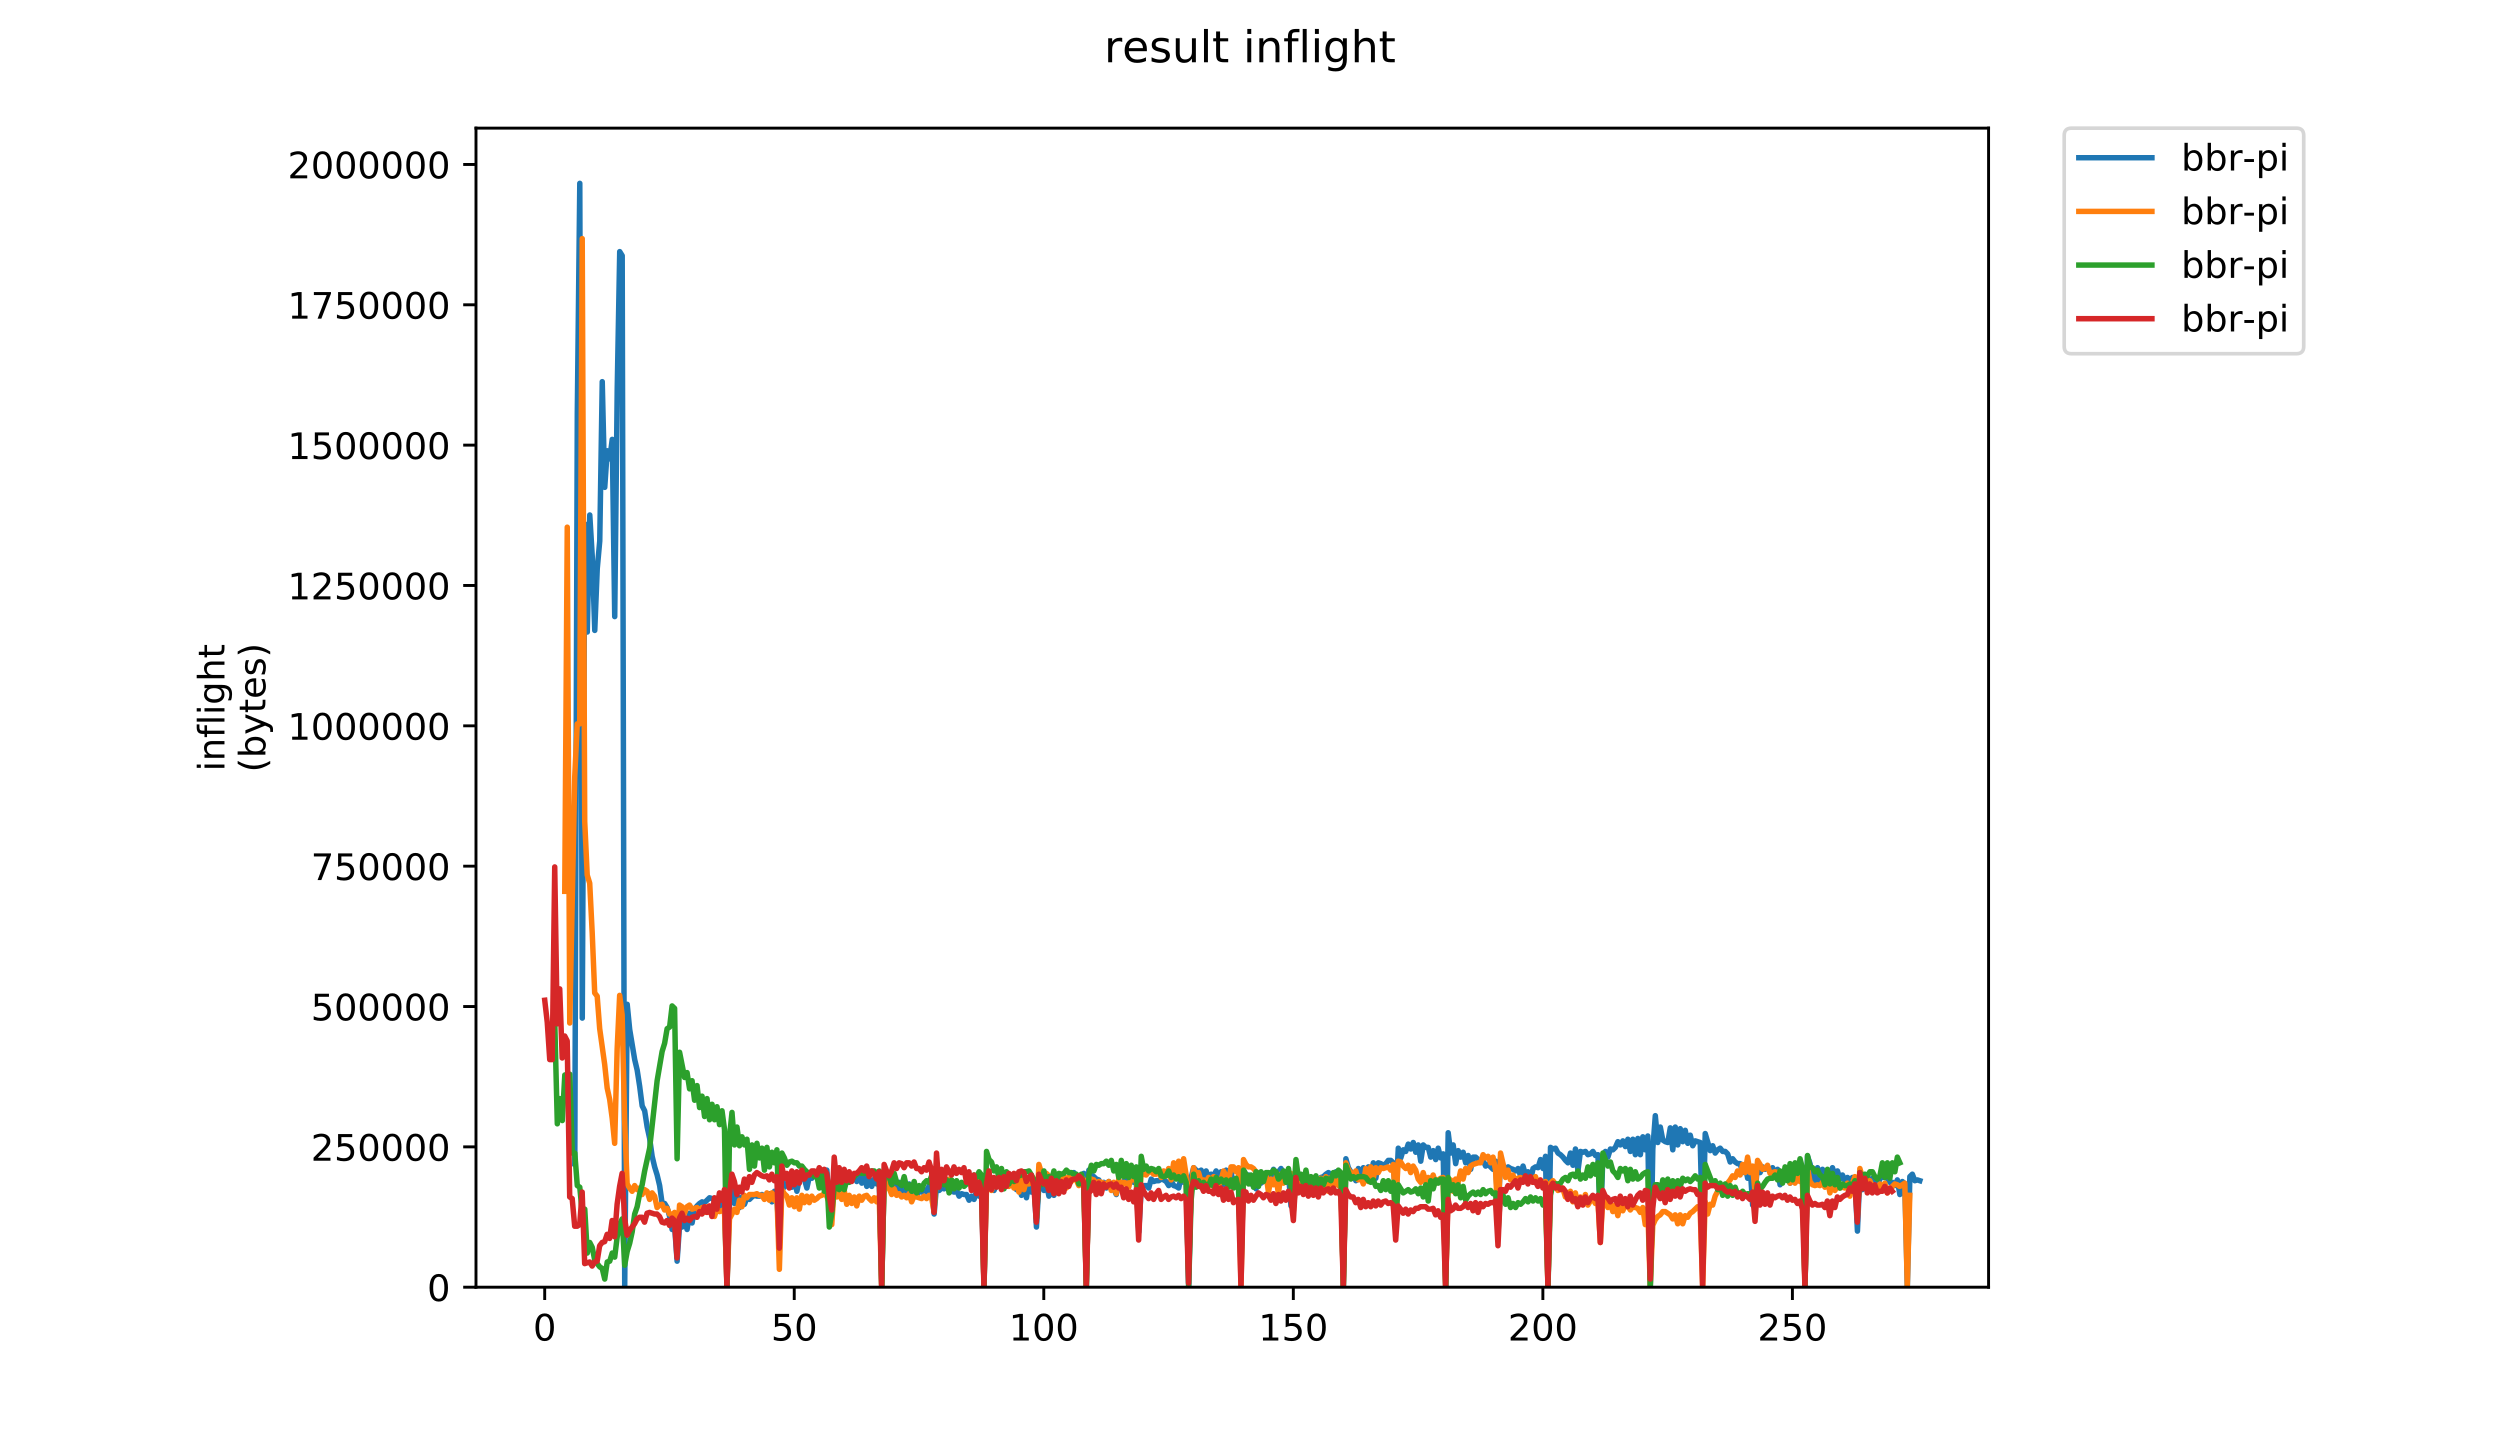 <?xml version="1.0" encoding="utf-8" standalone="no"?>
<!DOCTYPE svg PUBLIC "-//W3C//DTD SVG 1.1//EN"
  "http://www.w3.org/Graphics/SVG/1.1/DTD/svg11.dtd">
<!-- Created with matplotlib (https://matplotlib.org/) -->
<svg height="396pt" version="1.1" viewBox="0 0 684 396" width="684pt" xmlns="http://www.w3.org/2000/svg" xmlns:xlink="http://www.w3.org/1999/xlink">
 <defs>
  <style type="text/css">
*{stroke-linecap:butt;stroke-linejoin:round;}
  </style>
 </defs>
 <g id="figure_1">
  <g id="patch_1">
   <path d="M 0 396 
L 684 396 
L 684 0 
L 0 0 
z
" style="fill:#ffffff;"/>
  </g>
  <g id="axes_1">
   <g id="patch_2">
    <path d="M 130.23 352.174 
L 544.074 352.174 
L 544.074 35.062 
L 130.23 35.062 
z
" style="fill:#ffffff;"/>
   </g>
   <g id="matplotlib.axis_1">
    <g id="xtick_1">
     <g id="line2d_1">
      <defs>
       <path d="M 0 0 
L 0 3.5 
" id="mbfd554d977" style="stroke:#000000;stroke-width:0.8;"/>
      </defs>
      <g>
       <use style="stroke:#000000;stroke-width:0.8;" x="149.03" xlink:href="#mbfd554d977" y="352.174"/>
      </g>
     </g>
     <g id="text_1">
      <!-- 0 -->
      <defs>
       <path d="M 31.781 66.406 
Q 24.172 66.406 20.328 58.906 
Q 16.5 51.422 16.5 36.375 
Q 16.5 21.391 20.328 13.891 
Q 24.172 6.391 31.781 6.391 
Q 39.453 6.391 43.281 13.891 
Q 47.125 21.391 47.125 36.375 
Q 47.125 51.422 43.281 58.906 
Q 39.453 66.406 31.781 66.406 
z
M 31.781 74.219 
Q 44.047 74.219 50.516 64.516 
Q 56.984 54.828 56.984 36.375 
Q 56.984 17.969 50.516 8.266 
Q 44.047 -1.422 31.781 -1.422 
Q 19.531 -1.422 13.062 8.266 
Q 6.594 17.969 6.594 36.375 
Q 6.594 54.828 13.062 64.516 
Q 19.531 74.219 31.781 74.219 
z
" id="DejaVuSans-48"/>
      </defs>
      <g transform="translate(145.849 366.773)scale(0.1 -0.1)">
       <use xlink:href="#DejaVuSans-48"/>
      </g>
     </g>
    </g>
    <g id="xtick_2">
     <g id="line2d_2">
      <g>
       <use style="stroke:#000000;stroke-width:0.8;" x="217.305" xlink:href="#mbfd554d977" y="352.174"/>
      </g>
     </g>
     <g id="text_2">
      <!-- 50 -->
      <defs>
       <path d="M 10.797 72.906 
L 49.516 72.906 
L 49.516 64.594 
L 19.828 64.594 
L 19.828 46.734 
Q 21.969 47.469 24.109 47.828 
Q 26.266 48.188 28.422 48.188 
Q 40.625 48.188 47.75 41.5 
Q 54.891 34.812 54.891 23.391 
Q 54.891 11.625 47.562 5.094 
Q 40.234 -1.422 26.906 -1.422 
Q 22.312 -1.422 17.547 -0.641 
Q 12.797 0.141 7.719 1.703 
L 7.719 11.625 
Q 12.109 9.234 16.797 8.062 
Q 21.484 6.891 26.703 6.891 
Q 35.156 6.891 40.078 11.328 
Q 45.016 15.766 45.016 23.391 
Q 45.016 31 40.078 35.438 
Q 35.156 39.891 26.703 39.891 
Q 22.75 39.891 18.812 39.016 
Q 14.891 38.141 10.797 36.281 
z
" id="DejaVuSans-53"/>
      </defs>
      <g transform="translate(210.942 366.773)scale(0.1 -0.1)">
       <use xlink:href="#DejaVuSans-53"/>
       <use x="63.623" xlink:href="#DejaVuSans-48"/>
      </g>
     </g>
    </g>
    <g id="xtick_3">
     <g id="line2d_3">
      <g>
       <use style="stroke:#000000;stroke-width:0.8;" x="285.579" xlink:href="#mbfd554d977" y="352.174"/>
      </g>
     </g>
     <g id="text_3">
      <!-- 100 -->
      <defs>
       <path d="M 12.406 8.297 
L 28.516 8.297 
L 28.516 63.922 
L 10.984 60.406 
L 10.984 69.391 
L 28.422 72.906 
L 38.281 72.906 
L 38.281 8.297 
L 54.391 8.297 
L 54.391 0 
L 12.406 0 
z
" id="DejaVuSans-49"/>
      </defs>
      <g transform="translate(276.035 366.773)scale(0.1 -0.1)">
       <use xlink:href="#DejaVuSans-49"/>
       <use x="63.623" xlink:href="#DejaVuSans-48"/>
       <use x="127.246" xlink:href="#DejaVuSans-48"/>
      </g>
     </g>
    </g>
    <g id="xtick_4">
     <g id="line2d_4">
      <g>
       <use style="stroke:#000000;stroke-width:0.8;" x="353.853" xlink:href="#mbfd554d977" y="352.174"/>
      </g>
     </g>
     <g id="text_4">
      <!-- 150 -->
      <g transform="translate(344.31 366.773)scale(0.1 -0.1)">
       <use xlink:href="#DejaVuSans-49"/>
       <use x="63.623" xlink:href="#DejaVuSans-53"/>
       <use x="127.246" xlink:href="#DejaVuSans-48"/>
      </g>
     </g>
    </g>
    <g id="xtick_5">
     <g id="line2d_5">
      <g>
       <use style="stroke:#000000;stroke-width:0.8;" x="422.128" xlink:href="#mbfd554d977" y="352.174"/>
      </g>
     </g>
     <g id="text_5">
      <!-- 200 -->
      <defs>
       <path d="M 19.188 8.297 
L 53.609 8.297 
L 53.609 0 
L 7.328 0 
L 7.328 8.297 
Q 12.938 14.109 22.625 23.891 
Q 32.328 33.688 34.812 36.531 
Q 39.547 41.844 41.422 45.531 
Q 43.312 49.219 43.312 52.781 
Q 43.312 58.594 39.234 62.25 
Q 35.156 65.922 28.609 65.922 
Q 23.969 65.922 18.812 64.312 
Q 13.672 62.703 7.812 59.422 
L 7.812 69.391 
Q 13.766 71.781 18.938 73 
Q 24.125 74.219 28.422 74.219 
Q 39.75 74.219 46.484 68.547 
Q 53.219 62.891 53.219 53.422 
Q 53.219 48.922 51.531 44.891 
Q 49.859 40.875 45.406 35.406 
Q 44.188 33.984 37.641 27.219 
Q 31.109 20.453 19.188 8.297 
z
" id="DejaVuSans-50"/>
      </defs>
      <g transform="translate(412.584 366.773)scale(0.1 -0.1)">
       <use xlink:href="#DejaVuSans-50"/>
       <use x="63.623" xlink:href="#DejaVuSans-48"/>
       <use x="127.246" xlink:href="#DejaVuSans-48"/>
      </g>
     </g>
    </g>
    <g id="xtick_6">
     <g id="line2d_6">
      <g>
       <use style="stroke:#000000;stroke-width:0.8;" x="490.402" xlink:href="#mbfd554d977" y="352.174"/>
      </g>
     </g>
     <g id="text_6">
      <!-- 250 -->
      <g transform="translate(480.858 366.773)scale(0.1 -0.1)">
       <use xlink:href="#DejaVuSans-50"/>
       <use x="63.623" xlink:href="#DejaVuSans-53"/>
       <use x="127.246" xlink:href="#DejaVuSans-48"/>
      </g>
     </g>
    </g>
   </g>
   <g id="matplotlib.axis_2">
    <g id="ytick_1">
     <g id="line2d_7">
      <defs>
       <path d="M 0 0 
L -3.5 0 
" id="md01aedc5f4" style="stroke:#000000;stroke-width:0.8;"/>
      </defs>
      <g>
       <use style="stroke:#000000;stroke-width:0.8;" x="130.23" xlink:href="#md01aedc5f4" y="352.174"/>
      </g>
     </g>
     <g id="text_7">
      <!-- 0 -->
      <g transform="translate(116.868 355.973)scale(0.1 -0.1)">
       <use xlink:href="#DejaVuSans-48"/>
      </g>
     </g>
    </g>
    <g id="ytick_2">
     <g id="line2d_8">
      <g>
       <use style="stroke:#000000;stroke-width:0.8;" x="130.23" xlink:href="#md01aedc5f4" y="313.777"/>
      </g>
     </g>
     <g id="text_8">
      <!-- 250000 -->
      <g transform="translate(85.055 317.577)scale(0.1 -0.1)">
       <use xlink:href="#DejaVuSans-50"/>
       <use x="63.623" xlink:href="#DejaVuSans-53"/>
       <use x="127.246" xlink:href="#DejaVuSans-48"/>
       <use x="190.869" xlink:href="#DejaVuSans-48"/>
       <use x="254.492" xlink:href="#DejaVuSans-48"/>
       <use x="318.115" xlink:href="#DejaVuSans-48"/>
      </g>
     </g>
    </g>
    <g id="ytick_3">
     <g id="line2d_9">
      <g>
       <use style="stroke:#000000;stroke-width:0.8;" x="130.23" xlink:href="#md01aedc5f4" y="275.381"/>
      </g>
     </g>
     <g id="text_9">
      <!-- 500000 -->
      <g transform="translate(85.055 279.18)scale(0.1 -0.1)">
       <use xlink:href="#DejaVuSans-53"/>
       <use x="63.623" xlink:href="#DejaVuSans-48"/>
       <use x="127.246" xlink:href="#DejaVuSans-48"/>
       <use x="190.869" xlink:href="#DejaVuSans-48"/>
       <use x="254.492" xlink:href="#DejaVuSans-48"/>
       <use x="318.115" xlink:href="#DejaVuSans-48"/>
      </g>
     </g>
    </g>
    <g id="ytick_4">
     <g id="line2d_10">
      <g>
       <use style="stroke:#000000;stroke-width:0.8;" x="130.23" xlink:href="#md01aedc5f4" y="236.984"/>
      </g>
     </g>
     <g id="text_10">
      <!-- 750000 -->
      <defs>
       <path d="M 8.203 72.906 
L 55.078 72.906 
L 55.078 68.703 
L 28.609 0 
L 18.312 0 
L 43.219 64.594 
L 8.203 64.594 
z
" id="DejaVuSans-55"/>
      </defs>
      <g transform="translate(85.055 240.783)scale(0.1 -0.1)">
       <use xlink:href="#DejaVuSans-55"/>
       <use x="63.623" xlink:href="#DejaVuSans-53"/>
       <use x="127.246" xlink:href="#DejaVuSans-48"/>
       <use x="190.869" xlink:href="#DejaVuSans-48"/>
       <use x="254.492" xlink:href="#DejaVuSans-48"/>
       <use x="318.115" xlink:href="#DejaVuSans-48"/>
      </g>
     </g>
    </g>
    <g id="ytick_5">
     <g id="line2d_11">
      <g>
       <use style="stroke:#000000;stroke-width:0.8;" x="130.23" xlink:href="#md01aedc5f4" y="198.587"/>
      </g>
     </g>
     <g id="text_11">
      <!-- 1000000 -->
      <g transform="translate(78.693 202.386)scale(0.1 -0.1)">
       <use xlink:href="#DejaVuSans-49"/>
       <use x="63.623" xlink:href="#DejaVuSans-48"/>
       <use x="127.246" xlink:href="#DejaVuSans-48"/>
       <use x="190.869" xlink:href="#DejaVuSans-48"/>
       <use x="254.492" xlink:href="#DejaVuSans-48"/>
       <use x="318.115" xlink:href="#DejaVuSans-48"/>
       <use x="381.738" xlink:href="#DejaVuSans-48"/>
      </g>
     </g>
    </g>
    <g id="ytick_6">
     <g id="line2d_12">
      <g>
       <use style="stroke:#000000;stroke-width:0.8;" x="130.23" xlink:href="#md01aedc5f4" y="160.19"/>
      </g>
     </g>
     <g id="text_12">
      <!-- 1250000 -->
      <g transform="translate(78.693 163.99)scale(0.1 -0.1)">
       <use xlink:href="#DejaVuSans-49"/>
       <use x="63.623" xlink:href="#DejaVuSans-50"/>
       <use x="127.246" xlink:href="#DejaVuSans-53"/>
       <use x="190.869" xlink:href="#DejaVuSans-48"/>
       <use x="254.492" xlink:href="#DejaVuSans-48"/>
       <use x="318.115" xlink:href="#DejaVuSans-48"/>
       <use x="381.738" xlink:href="#DejaVuSans-48"/>
      </g>
     </g>
    </g>
    <g id="ytick_7">
     <g id="line2d_13">
      <g>
       <use style="stroke:#000000;stroke-width:0.8;" x="130.23" xlink:href="#md01aedc5f4" y="121.794"/>
      </g>
     </g>
     <g id="text_13">
      <!-- 1500000 -->
      <g transform="translate(78.693 125.593)scale(0.1 -0.1)">
       <use xlink:href="#DejaVuSans-49"/>
       <use x="63.623" xlink:href="#DejaVuSans-53"/>
       <use x="127.246" xlink:href="#DejaVuSans-48"/>
       <use x="190.869" xlink:href="#DejaVuSans-48"/>
       <use x="254.492" xlink:href="#DejaVuSans-48"/>
       <use x="318.115" xlink:href="#DejaVuSans-48"/>
       <use x="381.738" xlink:href="#DejaVuSans-48"/>
      </g>
     </g>
    </g>
    <g id="ytick_8">
     <g id="line2d_14">
      <g>
       <use style="stroke:#000000;stroke-width:0.8;" x="130.23" xlink:href="#md01aedc5f4" y="83.397"/>
      </g>
     </g>
     <g id="text_14">
      <!-- 1750000 -->
      <g transform="translate(78.693 87.196)scale(0.1 -0.1)">
       <use xlink:href="#DejaVuSans-49"/>
       <use x="63.623" xlink:href="#DejaVuSans-55"/>
       <use x="127.246" xlink:href="#DejaVuSans-53"/>
       <use x="190.869" xlink:href="#DejaVuSans-48"/>
       <use x="254.492" xlink:href="#DejaVuSans-48"/>
       <use x="318.115" xlink:href="#DejaVuSans-48"/>
       <use x="381.738" xlink:href="#DejaVuSans-48"/>
      </g>
     </g>
    </g>
    <g id="ytick_9">
     <g id="line2d_15">
      <g>
       <use style="stroke:#000000;stroke-width:0.8;" x="130.23" xlink:href="#md01aedc5f4" y="45"/>
      </g>
     </g>
     <g id="text_15">
      <!-- 2000000 -->
      <g transform="translate(78.693 48.799)scale(0.1 -0.1)">
       <use xlink:href="#DejaVuSans-50"/>
       <use x="63.623" xlink:href="#DejaVuSans-48"/>
       <use x="127.246" xlink:href="#DejaVuSans-48"/>
       <use x="190.869" xlink:href="#DejaVuSans-48"/>
       <use x="254.492" xlink:href="#DejaVuSans-48"/>
       <use x="318.115" xlink:href="#DejaVuSans-48"/>
       <use x="381.738" xlink:href="#DejaVuSans-48"/>
      </g>
     </g>
    </g>
    <g id="text_16">
     <!-- inflight -->
     <defs>
      <path d="M 9.422 54.688 
L 18.406 54.688 
L 18.406 0 
L 9.422 0 
z
M 9.422 75.984 
L 18.406 75.984 
L 18.406 64.594 
L 9.422 64.594 
z
" id="DejaVuSans-105"/>
      <path d="M 54.891 33.016 
L 54.891 0 
L 45.906 0 
L 45.906 32.719 
Q 45.906 40.484 42.875 44.328 
Q 39.844 48.188 33.797 48.188 
Q 26.516 48.188 22.312 43.547 
Q 18.109 38.922 18.109 30.906 
L 18.109 0 
L 9.078 0 
L 9.078 54.688 
L 18.109 54.688 
L 18.109 46.188 
Q 21.344 51.125 25.703 53.562 
Q 30.078 56 35.797 56 
Q 45.219 56 50.047 50.172 
Q 54.891 44.344 54.891 33.016 
z
" id="DejaVuSans-110"/>
      <path d="M 37.109 75.984 
L 37.109 68.5 
L 28.516 68.5 
Q 23.688 68.5 21.797 66.547 
Q 19.922 64.594 19.922 59.516 
L 19.922 54.688 
L 34.719 54.688 
L 34.719 47.703 
L 19.922 47.703 
L 19.922 0 
L 10.891 0 
L 10.891 47.703 
L 2.297 47.703 
L 2.297 54.688 
L 10.891 54.688 
L 10.891 58.5 
Q 10.891 67.625 15.141 71.797 
Q 19.391 75.984 28.609 75.984 
z
" id="DejaVuSans-102"/>
      <path d="M 9.422 75.984 
L 18.406 75.984 
L 18.406 0 
L 9.422 0 
z
" id="DejaVuSans-108"/>
      <path d="M 45.406 27.984 
Q 45.406 37.75 41.375 43.109 
Q 37.359 48.484 30.078 48.484 
Q 22.859 48.484 18.828 43.109 
Q 14.797 37.75 14.797 27.984 
Q 14.797 18.266 18.828 12.891 
Q 22.859 7.516 30.078 7.516 
Q 37.359 7.516 41.375 12.891 
Q 45.406 18.266 45.406 27.984 
z
M 54.391 6.781 
Q 54.391 -7.172 48.188 -13.984 
Q 42 -20.797 29.203 -20.797 
Q 24.469 -20.797 20.266 -20.094 
Q 16.062 -19.391 12.109 -17.922 
L 12.109 -9.188 
Q 16.062 -11.328 19.922 -12.344 
Q 23.781 -13.375 27.781 -13.375 
Q 36.625 -13.375 41.016 -8.766 
Q 45.406 -4.156 45.406 5.172 
L 45.406 9.625 
Q 42.625 4.781 38.281 2.391 
Q 33.938 0 27.875 0 
Q 17.828 0 11.672 7.656 
Q 5.516 15.328 5.516 27.984 
Q 5.516 40.672 11.672 48.328 
Q 17.828 56 27.875 56 
Q 33.938 56 38.281 53.609 
Q 42.625 51.219 45.406 46.391 
L 45.406 54.688 
L 54.391 54.688 
z
" id="DejaVuSans-103"/>
      <path d="M 54.891 33.016 
L 54.891 0 
L 45.906 0 
L 45.906 32.719 
Q 45.906 40.484 42.875 44.328 
Q 39.844 48.188 33.797 48.188 
Q 26.516 48.188 22.312 43.547 
Q 18.109 38.922 18.109 30.906 
L 18.109 0 
L 9.078 0 
L 9.078 75.984 
L 18.109 75.984 
L 18.109 46.188 
Q 21.344 51.125 25.703 53.562 
Q 30.078 56 35.797 56 
Q 45.219 56 50.047 50.172 
Q 54.891 44.344 54.891 33.016 
z
" id="DejaVuSans-104"/>
      <path d="M 18.312 70.219 
L 18.312 54.688 
L 36.812 54.688 
L 36.812 47.703 
L 18.312 47.703 
L 18.312 18.016 
Q 18.312 11.328 20.141 9.422 
Q 21.969 7.516 27.594 7.516 
L 36.812 7.516 
L 36.812 0 
L 27.594 0 
Q 17.188 0 13.234 3.875 
Q 9.281 7.766 9.281 18.016 
L 9.281 47.703 
L 2.688 47.703 
L 2.688 54.688 
L 9.281 54.688 
L 9.281 70.219 
z
" id="DejaVuSans-116"/>
     </defs>
     <g transform="translate(61.415 211.018)rotate(-90)scale(0.1 -0.1)">
      <use xlink:href="#DejaVuSans-105"/>
      <use x="27.783" xlink:href="#DejaVuSans-110"/>
      <use x="91.162" xlink:href="#DejaVuSans-102"/>
      <use x="126.367" xlink:href="#DejaVuSans-108"/>
      <use x="154.15" xlink:href="#DejaVuSans-105"/>
      <use x="181.934" xlink:href="#DejaVuSans-103"/>
      <use x="245.41" xlink:href="#DejaVuSans-104"/>
      <use x="308.789" xlink:href="#DejaVuSans-116"/>
     </g>
     <!-- (bytes) -->
     <defs>
      <path d="M 31 75.875 
Q 24.469 64.656 21.281 53.656 
Q 18.109 42.672 18.109 31.391 
Q 18.109 20.125 21.312 9.062 
Q 24.516 -2 31 -13.188 
L 23.188 -13.188 
Q 15.875 -1.703 12.234 9.375 
Q 8.594 20.453 8.594 31.391 
Q 8.594 42.281 12.203 53.312 
Q 15.828 64.359 23.188 75.875 
z
" id="DejaVuSans-40"/>
      <path d="M 48.688 27.297 
Q 48.688 37.203 44.609 42.844 
Q 40.531 48.484 33.406 48.484 
Q 26.266 48.484 22.188 42.844 
Q 18.109 37.203 18.109 27.297 
Q 18.109 17.391 22.188 11.75 
Q 26.266 6.109 33.406 6.109 
Q 40.531 6.109 44.609 11.75 
Q 48.688 17.391 48.688 27.297 
z
M 18.109 46.391 
Q 20.953 51.266 25.266 53.625 
Q 29.594 56 35.594 56 
Q 45.562 56 51.781 48.094 
Q 58.016 40.188 58.016 27.297 
Q 58.016 14.406 51.781 6.484 
Q 45.562 -1.422 35.594 -1.422 
Q 29.594 -1.422 25.266 0.953 
Q 20.953 3.328 18.109 8.203 
L 18.109 0 
L 9.078 0 
L 9.078 75.984 
L 18.109 75.984 
z
" id="DejaVuSans-98"/>
      <path d="M 32.172 -5.078 
Q 28.375 -14.844 24.75 -17.812 
Q 21.141 -20.797 15.094 -20.797 
L 7.906 -20.797 
L 7.906 -13.281 
L 13.188 -13.281 
Q 16.891 -13.281 18.938 -11.516 
Q 21 -9.766 23.484 -3.219 
L 25.094 0.875 
L 2.984 54.688 
L 12.5 54.688 
L 29.594 11.922 
L 46.688 54.688 
L 56.203 54.688 
z
" id="DejaVuSans-121"/>
      <path d="M 56.203 29.594 
L 56.203 25.203 
L 14.891 25.203 
Q 15.484 15.922 20.484 11.062 
Q 25.484 6.203 34.422 6.203 
Q 39.594 6.203 44.453 7.469 
Q 49.312 8.734 54.109 11.281 
L 54.109 2.781 
Q 49.266 0.734 44.188 -0.344 
Q 39.109 -1.422 33.891 -1.422 
Q 20.797 -1.422 13.156 6.188 
Q 5.516 13.812 5.516 26.812 
Q 5.516 40.234 12.766 48.109 
Q 20.016 56 32.328 56 
Q 43.359 56 49.781 48.891 
Q 56.203 41.797 56.203 29.594 
z
M 47.219 32.234 
Q 47.125 39.594 43.094 43.984 
Q 39.062 48.391 32.422 48.391 
Q 24.906 48.391 20.391 44.141 
Q 15.875 39.891 15.188 32.172 
z
" id="DejaVuSans-101"/>
      <path d="M 44.281 53.078 
L 44.281 44.578 
Q 40.484 46.531 36.375 47.5 
Q 32.281 48.484 27.875 48.484 
Q 21.188 48.484 17.844 46.438 
Q 14.5 44.391 14.5 40.281 
Q 14.5 37.156 16.891 35.375 
Q 19.281 33.594 26.516 31.984 
L 29.594 31.297 
Q 39.156 29.25 43.188 25.516 
Q 47.219 21.781 47.219 15.094 
Q 47.219 7.469 41.188 3.016 
Q 35.156 -1.422 24.609 -1.422 
Q 20.219 -1.422 15.453 -0.562 
Q 10.688 0.297 5.422 2 
L 5.422 11.281 
Q 10.406 8.688 15.234 7.391 
Q 20.062 6.109 24.812 6.109 
Q 31.156 6.109 34.562 8.281 
Q 37.984 10.453 37.984 14.406 
Q 37.984 18.062 35.516 20.016 
Q 33.062 21.969 24.703 23.781 
L 21.578 24.516 
Q 13.234 26.266 9.516 29.906 
Q 5.812 33.547 5.812 39.891 
Q 5.812 47.609 11.281 51.797 
Q 16.75 56 26.812 56 
Q 31.781 56 36.172 55.266 
Q 40.578 54.547 44.281 53.078 
z
" id="DejaVuSans-115"/>
      <path d="M 8.016 75.875 
L 15.828 75.875 
Q 23.141 64.359 26.781 53.312 
Q 30.422 42.281 30.422 31.391 
Q 30.422 20.453 26.781 9.375 
Q 23.141 -1.703 15.828 -13.188 
L 8.016 -13.188 
Q 14.5 -2 17.703 9.062 
Q 20.906 20.125 20.906 31.391 
Q 20.906 42.672 17.703 53.656 
Q 14.5 64.656 8.016 75.875 
z
" id="DejaVuSans-41"/>
     </defs>
     <g transform="translate(72.613 211.295)rotate(-90)scale(0.1 -0.1)">
      <use xlink:href="#DejaVuSans-40"/>
      <use x="39.014" xlink:href="#DejaVuSans-98"/>
      <use x="102.49" xlink:href="#DejaVuSans-121"/>
      <use x="161.67" xlink:href="#DejaVuSans-116"/>
      <use x="200.879" xlink:href="#DejaVuSans-101"/>
      <use x="262.402" xlink:href="#DejaVuSans-115"/>
      <use x="314.502" xlink:href="#DejaVuSans-41"/>
     </g>
    </g>
   </g>
   <g id="line2d_16">
    <path clip-path="url(#p2ab4624ce2)" d="M 157.264 318.37 
L 157.947 113.101 
L 158.63 50.163 
L 159.312 278.553 
L 159.995 143.346 
L 160.678 172.925 
L 161.361 140.9 
L 162.043 152.242 
L 162.726 172.48 
L 163.409 155.578 
L 164.092 148.016 
L 164.774 104.427 
L 165.457 133.338 
L 166.14 123.331 
L 166.823 125.555 
L 167.505 120.217 
L 168.188 168.699 
L 168.871 106.429 
L 169.554 68.844 
L 170.236 69.956 
L 170.919 351.952 
L 171.602 274.781 
L 172.285 281.675 
L 173.65 289.904 
L 174.333 292.795 
L 175.016 297.243 
L 175.698 302.58 
L 176.381 303.915 
L 177.064 308.363 
L 177.746 311.476 
L 178.429 316.369 
L 179.112 319.26 
L 179.795 321.484 
L 180.477 324.375 
L 181.16 329.268 
L 181.843 329.268 
L 182.526 330.38 
L 183.208 332.826 
L 183.891 336.384 
L 184.574 335.495 
L 185.257 345.058 
L 185.939 335.05 
L 186.622 335.717 
L 187.305 334.16 
L 187.988 336.384 
L 188.67 331.936 
L 189.353 334.605 
L 190.036 330.824 
L 190.719 329.935 
L 191.401 329.268 
L 192.084 328.823 
L 192.767 329.045 
L 194.132 327.711 
L 194.815 327.933 
L 195.498 328.378 
L 196.181 327.933 
L 196.863 330.602 
L 197.546 328.378 
L 198.229 330.824 
L 198.912 351.952 
L 199.594 329.49 
L 200.277 325.487 
L 200.96 329.268 
L 201.643 327.044 
L 202.325 330.38 
L 203.008 327.488 
L 203.691 329.49 
L 204.373 327.711 
L 205.056 328.156 
L 205.739 327.488 
L 206.422 327.044 
L 207.104 327.266 
L 207.787 327.266 
L 208.47 326.821 
L 209.153 327.488 
L 209.835 327.488 
L 210.518 326.599 
L 211.201 328.823 
L 211.884 325.932 
L 212.566 327.711 
L 213.249 339.942 
L 213.932 322.151 
L 214.615 324.82 
L 215.297 323.93 
L 215.98 324.82 
L 216.663 324.82 
L 217.346 323.041 
L 218.028 325.932 
L 218.711 322.596 
L 220.077 322.596 
L 220.759 325.042 
L 221.442 321.929 
L 222.125 322.373 
L 222.808 321.039 
L 223.49 320.817 
L 224.173 320.817 
L 224.856 323.263 
L 225.539 321.039 
L 226.221 320.149 
L 226.904 327.933 
L 227.587 330.157 
L 228.269 321.929 
L 228.952 324.82 
L 229.635 321.706 
L 230.318 322.818 
L 231.683 321.929 
L 232.366 321.929 
L 233.049 322.151 
L 233.731 321.484 
L 234.414 323.263 
L 235.097 320.817 
L 235.78 323.708 
L 236.462 321.484 
L 237.145 324.597 
L 237.828 322.596 
L 238.511 324.597 
L 239.193 322.596 
L 239.876 323.93 
L 240.559 322.151 
L 241.242 351.952 
L 241.924 321.261 
L 242.607 323.708 
L 243.29 323.93 
L 243.973 325.042 
L 244.655 323.708 
L 245.338 325.932 
L 246.021 323.485 
L 246.704 327.266 
L 247.386 324.597 
L 248.069 326.821 
L 248.752 323.93 
L 249.435 327.044 
L 250.117 324.597 
L 250.8 327.266 
L 251.483 325.487 
L 252.166 326.154 
L 252.848 325.487 
L 253.531 326.154 
L 254.214 324.375 
L 254.896 325.042 
L 255.579 332.159 
L 256.262 324.153 
L 256.945 325.709 
L 257.627 325.042 
L 258.31 325.264 
L 258.993 324.82 
L 259.676 325.264 
L 260.358 325.932 
L 261.041 326.154 
L 261.724 325.709 
L 262.407 327.266 
L 263.089 326.599 
L 263.772 326.821 
L 264.455 326.821 
L 265.138 328.378 
L 265.82 327.266 
L 266.503 328.156 
L 267.186 325.932 
L 267.869 327.266 
L 268.551 325.709 
L 269.234 351.952 
L 269.917 321.929 
L 270.6 324.597 
L 271.282 323.485 
L 271.965 325.709 
L 272.648 324.153 
L 273.331 323.263 
L 274.013 323.263 
L 274.696 322.373 
L 275.379 323.263 
L 276.062 322.818 
L 278.11 325.487 
L 278.793 324.153 
L 279.475 327.044 
L 280.158 323.708 
L 280.841 327.711 
L 281.523 323.263 
L 282.206 326.154 
L 282.889 323.263 
L 283.572 335.717 
L 284.254 323.708 
L 284.937 323.708 
L 285.62 325.709 
L 286.303 323.93 
L 286.985 327.266 
L 287.668 323.485 
L 288.351 327.044 
L 289.034 324.82 
L 289.716 325.042 
L 290.399 323.263 
L 291.082 323.263 
L 291.765 323.041 
L 292.447 322.151 
L 293.13 322.373 
L 293.813 320.817 
L 294.496 321.929 
L 295.178 321.706 
L 295.861 321.929 
L 296.544 321.039 
L 297.227 351.952 
L 297.909 320.149 
L 298.592 321.484 
L 299.275 321.929 
L 299.958 322.596 
L 300.64 322.818 
L 301.323 324.82 
L 302.006 323.485 
L 302.689 325.042 
L 303.371 323.263 
L 304.054 325.264 
L 304.737 325.264 
L 305.419 326.821 
L 306.102 323.263 
L 306.785 324.153 
L 307.468 323.263 
L 308.15 322.596 
L 308.833 323.041 
L 309.516 322.596 
L 310.199 323.485 
L 310.881 323.041 
L 311.564 337.051 
L 312.247 324.82 
L 312.93 324.375 
L 313.612 324.375 
L 314.295 325.042 
L 314.978 322.596 
L 315.661 323.263 
L 316.343 323.041 
L 317.026 323.041 
L 317.709 322.596 
L 318.392 322.818 
L 319.074 323.263 
L 319.757 324.375 
L 320.44 323.041 
L 321.123 324.375 
L 321.805 324.597 
L 322.488 325.042 
L 323.171 321.929 
L 323.854 323.485 
L 324.536 321.929 
L 325.219 351.952 
L 325.902 322.151 
L 326.585 319.482 
L 327.267 320.149 
L 327.95 320.594 
L 328.633 320.149 
L 329.316 321.929 
L 329.998 320.372 
L 330.681 322.373 
L 331.364 321.261 
L 332.046 321.706 
L 332.729 320.372 
L 333.412 323.041 
L 334.095 320.594 
L 334.777 324.153 
L 335.46 320.149 
L 336.143 324.153 
L 336.826 320.594 
L 337.508 324.597 
L 338.191 322.818 
L 338.874 324.153 
L 339.557 342.834 
L 340.239 320.149 
L 340.922 322.596 
L 341.605 321.484 
L 342.288 323.93 
L 342.97 323.041 
L 343.653 325.264 
L 344.336 320.817 
L 345.019 323.708 
L 345.701 323.041 
L 346.384 322.818 
L 347.067 321.039 
L 347.75 322.151 
L 348.432 319.927 
L 349.115 321.039 
L 349.798 320.594 
L 350.481 319.705 
L 351.163 321.039 
L 352.529 321.039 
L 353.212 329.935 
L 353.894 330.157 
L 354.577 323.041 
L 355.942 325.709 
L 356.625 323.93 
L 357.308 325.042 
L 357.991 323.263 
L 358.673 323.93 
L 359.356 322.818 
L 360.039 323.708 
L 360.722 323.708 
L 361.404 322.151 
L 362.087 321.929 
L 362.77 321.261 
L 363.453 320.817 
L 364.135 321.261 
L 364.818 321.261 
L 365.501 320.594 
L 366.184 321.039 
L 366.866 321.261 
L 367.549 351.952 
L 368.232 317.036 
L 368.915 319.482 
L 370.28 321.706 
L 370.963 323.041 
L 371.646 319.705 
L 372.328 322.151 
L 373.011 319.482 
L 373.694 322.818 
L 374.377 319.26 
L 375.059 321.929 
L 375.742 318.148 
L 376.425 322.373 
L 377.108 318.148 
L 377.79 318.37 
L 378.473 318.815 
L 379.156 318.37 
L 379.839 317.481 
L 380.521 317.481 
L 381.204 318.148 
L 381.887 328.378 
L 382.569 314.145 
L 383.252 316.814 
L 383.935 314.59 
L 384.618 315.034 
L 385.3 313.033 
L 385.983 314.367 
L 386.666 312.588 
L 387.349 315.257 
L 388.031 313.255 
L 388.714 317.703 
L 389.397 313.255 
L 390.08 313.922 
L 390.762 313.922 
L 391.445 316.591 
L 392.128 314.812 
L 392.811 317.258 
L 393.493 314.145 
L 394.176 316.814 
L 394.859 315.702 
L 395.542 351.952 
L 396.224 309.919 
L 396.907 315.479 
L 397.59 313.255 
L 398.273 318.37 
L 398.955 314.812 
L 399.638 316.591 
L 400.321 315.257 
L 401.004 318.148 
L 401.686 316.146 
L 402.369 319.927 
L 403.052 316.591 
L 403.735 316.591 
L 404.417 317.258 
L 405.1 317.481 
L 405.783 317.481 
L 406.465 319.037 
L 407.148 318.593 
L 408.514 319.927 
L 409.196 317.703 
L 409.879 332.159 
L 410.562 316.814 
L 411.245 319.037 
L 411.927 320.594 
L 412.61 319.26 
L 413.293 319.705 
L 413.976 319.927 
L 414.658 320.372 
L 415.341 319.705 
L 416.024 321.706 
L 416.707 319.037 
L 417.389 321.484 
L 418.072 320.594 
L 418.755 323.041 
L 419.438 319.705 
L 420.12 319.26 
L 420.803 319.482 
L 421.486 317.258 
L 422.169 319.705 
L 422.851 316.369 
L 423.534 351.952 
L 424.217 313.922 
L 424.9 314.367 
L 425.582 314.145 
L 426.265 315.479 
L 426.948 315.924 
L 427.631 316.591 
L 428.313 317.481 
L 428.996 318.148 
L 429.679 315.479 
L 430.362 318.815 
L 431.044 314.367 
L 431.727 320.372 
L 432.41 315.034 
L 433.092 315.257 
L 433.775 315.034 
L 434.458 315.924 
L 435.141 315.702 
L 435.823 315.034 
L 436.506 316.146 
L 437.189 315.924 
L 437.872 335.05 
L 438.554 316.369 
L 439.237 315.034 
L 439.92 316.591 
L 440.603 314.367 
L 441.285 314.59 
L 441.968 313.922 
L 442.651 312.366 
L 443.334 313.255 
L 444.016 312.143 
L 444.699 313.7 
L 445.382 311.698 
L 446.065 315.034 
L 446.747 311.698 
L 447.43 315.924 
L 448.113 311.476 
L 448.796 315.924 
L 449.478 311.031 
L 450.161 314.59 
L 450.844 310.809 
L 451.527 352.174 
L 452.209 314.367 
L 452.892 305.249 
L 453.575 312.588 
L 454.258 308.363 
L 454.94 311.921 
L 455.623 312.366 
L 456.306 312.588 
L 456.988 308.585 
L 457.671 314.59 
L 458.354 308.363 
L 459.037 313.255 
L 459.719 308.807 
L 460.402 312.366 
L 461.085 309.252 
L 461.768 312.81 
L 462.45 310.586 
L 463.133 313.478 
L 463.816 312.143 
L 465.181 312.588 
L 465.864 339.275 
L 466.547 310.142 
L 467.912 314.812 
L 468.595 313.478 
L 469.278 315.479 
L 469.961 314.59 
L 470.643 314.145 
L 471.326 315.034 
L 472.009 315.034 
L 472.692 315.702 
L 473.374 317.925 
L 474.057 317.036 
L 474.74 317.925 
L 475.423 318.37 
L 476.105 318.37 
L 476.788 320.817 
L 477.471 318.815 
L 478.154 322.373 
L 478.836 319.26 
L 479.519 329.712 
L 480.202 326.376 
L 480.885 318.37 
L 481.567 320.817 
L 482.25 319.26 
L 482.933 319.927 
L 483.615 319.482 
L 484.298 320.372 
L 484.981 319.482 
L 485.664 321.261 
L 486.346 319.927 
L 487.029 324.153 
L 487.712 320.817 
L 488.395 322.818 
L 489.077 321.484 
L 489.76 323.708 
L 490.443 321.484 
L 491.126 323.485 
L 491.808 321.484 
L 492.491 321.706 
L 493.174 323.041 
L 493.857 351.952 
L 494.539 316.369 
L 495.222 318.37 
L 495.905 321.484 
L 496.588 323.485 
L 497.27 319.482 
L 497.953 323.93 
L 498.636 319.927 
L 499.319 323.041 
L 500.001 320.594 
L 500.684 323.708 
L 501.367 319.482 
L 502.05 321.706 
L 502.732 320.372 
L 503.415 322.596 
L 504.098 321.484 
L 504.781 323.041 
L 505.463 322.151 
L 506.146 322.818 
L 506.829 322.151 
L 507.512 322.596 
L 508.194 336.829 
L 508.877 320.594 
L 509.56 325.487 
L 510.242 322.373 
L 510.925 322.818 
L 511.608 322.818 
L 512.291 322.373 
L 512.973 322.373 
L 513.656 324.82 
L 514.339 322.373 
L 515.022 322.151 
L 515.704 322.151 
L 516.387 322.373 
L 517.07 323.485 
L 517.753 323.485 
L 518.435 324.375 
L 519.118 322.818 
L 519.801 326.821 
L 520.484 323.263 
L 521.166 323.93 
L 521.849 351.952 
L 522.532 321.929 
L 523.215 321.261 
L 523.897 323.041 
L 524.58 322.818 
L 525.263 323.041 
L 525.263 323.041 
" style="fill:none;stroke:#1f77b4;stroke-linecap:square;stroke-width:1.5;"/>
   </g>
   <g id="line2d_17">
    <path clip-path="url(#p2ab4624ce2)" d="M 154.517 243.868 
L 155.2 144.236 
L 155.882 279.896 
L 157.248 212.511 
L 157.931 198.055 
L 158.613 198.055 
L 159.296 65.286 
L 159.979 224.742 
L 160.662 239.42 
L 161.344 241.644 
L 162.027 255.21 
L 162.71 271.668 
L 163.393 272.557 
L 164.075 281.453 
L 165.441 291.238 
L 166.123 297.688 
L 166.806 300.801 
L 167.489 305.916 
L 168.172 312.81 
L 168.854 287.013 
L 169.537 272.335 
L 170.22 277.672 
L 170.903 306.583 
L 171.585 323.93 
L 172.268 325.042 
L 172.951 325.932 
L 173.634 324.375 
L 174.316 325.487 
L 174.999 325.042 
L 175.682 326.821 
L 176.365 325.487 
L 177.047 325.932 
L 177.73 328.156 
L 178.413 326.376 
L 179.096 327.266 
L 179.778 330.38 
L 180.461 329.712 
L 181.144 329.49 
L 181.827 331.047 
L 182.509 330.602 
L 183.192 332.159 
L 183.875 332.381 
L 184.558 331.714 
L 185.24 340.832 
L 185.923 329.712 
L 186.606 330.157 
L 187.289 331.936 
L 187.971 330.157 
L 188.654 329.712 
L 189.337 330.824 
L 190.702 330.38 
L 191.385 331.714 
L 192.068 330.38 
L 192.75 331.714 
L 193.433 330.157 
L 194.116 331.714 
L 194.799 330.824 
L 195.481 332.826 
L 196.164 330.602 
L 196.847 331.492 
L 197.53 331.269 
L 198.212 330.824 
L 198.895 351.952 
L 199.578 333.493 
L 200.943 330.824 
L 201.626 331.714 
L 202.309 328.378 
L 202.992 330.157 
L 203.674 327.044 
L 204.357 327.711 
L 205.04 326.821 
L 206.405 326.821 
L 207.088 326.599 
L 207.771 327.044 
L 208.454 327.044 
L 209.136 328.156 
L 209.819 326.376 
L 210.502 328.378 
L 211.185 326.376 
L 211.867 328.378 
L 212.55 326.599 
L 213.233 347.281 
L 213.916 325.487 
L 214.598 326.599 
L 215.281 327.266 
L 215.964 329.712 
L 216.646 327.711 
L 217.329 330.157 
L 218.012 327.711 
L 218.695 330.824 
L 219.377 327.044 
L 220.06 329.045 
L 220.743 327.266 
L 221.426 329.045 
L 222.108 327.266 
L 222.791 328.378 
L 223.474 327.933 
L 224.157 327.266 
L 224.839 327.044 
L 225.522 326.599 
L 226.205 327.266 
L 226.888 329.045 
L 227.57 335.05 
L 228.253 324.375 
L 228.936 327.488 
L 229.619 326.821 
L 230.301 328.156 
L 230.984 325.709 
L 231.667 329.49 
L 232.35 327.044 
L 233.032 329.268 
L 233.715 327.488 
L 234.398 329.935 
L 235.081 327.266 
L 235.763 328.378 
L 236.446 327.266 
L 237.129 327.044 
L 237.812 327.933 
L 238.494 328.6 
L 239.177 327.711 
L 239.86 328.823 
L 240.542 327.266 
L 241.225 352.174 
L 241.908 322.151 
L 242.591 325.042 
L 243.273 325.042 
L 243.956 326.821 
L 244.639 325.264 
L 245.322 327.044 
L 246.004 326.599 
L 246.687 327.488 
L 247.37 327.044 
L 248.053 327.711 
L 248.735 326.599 
L 249.418 328.823 
L 250.101 327.266 
L 252.149 327.933 
L 252.832 327.266 
L 253.515 327.933 
L 254.197 327.044 
L 254.88 327.711 
L 255.563 331.492 
L 256.246 320.817 
L 256.928 323.485 
L 257.611 322.373 
L 258.294 323.263 
L 258.977 323.041 
L 259.659 322.596 
L 260.342 323.041 
L 261.025 324.82 
L 261.708 323.485 
L 262.39 324.375 
L 263.073 324.153 
L 263.756 324.375 
L 264.439 323.708 
L 265.121 322.596 
L 265.804 323.041 
L 266.487 322.151 
L 267.169 323.041 
L 267.852 321.484 
L 268.535 322.596 
L 269.218 352.174 
L 269.9 325.042 
L 270.583 322.818 
L 271.266 325.709 
L 271.949 323.708 
L 272.631 323.263 
L 273.314 323.041 
L 273.997 323.263 
L 274.68 324.82 
L 275.362 323.041 
L 276.045 324.597 
L 276.728 322.373 
L 277.411 325.042 
L 278.093 322.818 
L 278.776 326.154 
L 279.459 322.596 
L 280.142 325.487 
L 280.824 323.041 
L 281.507 323.93 
L 282.19 323.485 
L 282.873 322.596 
L 283.555 333.271 
L 284.238 318.593 
L 284.921 320.817 
L 285.604 321.261 
L 286.286 321.039 
L 286.969 321.706 
L 287.652 323.485 
L 288.335 321.484 
L 289.017 323.93 
L 289.7 321.706 
L 290.383 323.93 
L 291.065 321.929 
L 291.748 325.042 
L 292.431 321.929 
L 293.114 323.263 
L 293.796 322.373 
L 294.479 322.818 
L 295.162 324.375 
L 295.845 321.929 
L 296.527 322.818 
L 297.21 352.174 
L 297.893 322.373 
L 299.258 322.818 
L 299.941 323.93 
L 300.624 323.263 
L 301.989 323.708 
L 302.672 324.153 
L 303.355 323.263 
L 304.038 325.709 
L 304.72 323.485 
L 305.403 326.599 
L 306.086 322.596 
L 306.769 324.82 
L 307.451 323.485 
L 308.134 323.708 
L 308.817 324.82 
L 309.5 321.929 
L 310.182 322.818 
L 310.865 321.261 
L 311.548 335.939 
L 312.231 319.26 
L 312.913 321.261 
L 313.596 321.484 
L 314.279 320.594 
L 314.962 320.594 
L 315.644 321.261 
L 316.327 321.261 
L 317.01 320.372 
L 317.692 322.151 
L 318.375 320.372 
L 319.058 321.706 
L 319.741 319.705 
L 320.423 322.818 
L 321.106 318.148 
L 321.789 321.484 
L 322.472 317.703 
L 323.154 321.261 
L 323.837 317.036 
L 324.52 321.484 
L 325.203 347.504 
L 325.885 325.042 
L 326.568 319.482 
L 327.251 321.484 
L 327.934 320.817 
L 328.616 323.263 
L 329.299 322.818 
L 329.982 323.263 
L 330.665 322.151 
L 331.347 324.375 
L 332.03 321.929 
L 332.713 323.93 
L 333.396 324.375 
L 334.078 322.818 
L 334.761 320.372 
L 336.127 323.263 
L 336.809 319.26 
L 337.492 319.26 
L 338.175 320.594 
L 338.858 319.482 
L 339.54 351.952 
L 340.223 317.258 
L 340.906 318.593 
L 341.588 319.26 
L 342.271 319.26 
L 342.954 319.705 
L 343.637 320.594 
L 344.319 321.261 
L 345.002 321.039 
L 345.685 323.263 
L 346.368 321.261 
L 347.05 326.154 
L 347.733 322.596 
L 348.416 324.153 
L 349.099 322.151 
L 349.781 326.599 
L 350.464 321.261 
L 351.147 323.708 
L 351.83 320.817 
L 352.512 323.041 
L 353.195 321.039 
L 353.878 331.269 
L 354.561 322.373 
L 355.243 324.375 
L 355.926 321.929 
L 356.609 323.041 
L 357.292 322.596 
L 357.974 322.818 
L 358.657 322.373 
L 359.34 322.373 
L 360.023 322.818 
L 360.705 325.042 
L 361.388 322.373 
L 362.071 324.375 
L 362.754 321.929 
L 363.436 325.932 
L 364.119 322.151 
L 364.802 324.597 
L 365.485 322.596 
L 366.167 324.375 
L 366.85 323.041 
L 367.533 351.952 
L 368.215 318.148 
L 368.898 319.927 
L 369.581 320.817 
L 370.264 321.261 
L 370.946 320.372 
L 371.629 322.818 
L 372.312 322.151 
L 372.995 323.93 
L 373.677 319.705 
L 374.36 323.263 
L 375.043 319.26 
L 375.726 322.373 
L 376.408 319.482 
L 377.091 320.817 
L 377.774 319.482 
L 378.457 319.705 
L 379.822 319.26 
L 380.505 320.149 
L 381.188 318.593 
L 381.87 329.49 
L 382.553 317.703 
L 383.236 317.925 
L 383.919 319.037 
L 384.601 319.705 
L 385.284 318.815 
L 385.967 320.817 
L 386.65 319.037 
L 387.332 320.149 
L 388.015 322.596 
L 388.698 323.485 
L 389.381 320.817 
L 390.063 323.263 
L 390.746 322.151 
L 391.429 323.263 
L 392.111 321.484 
L 392.794 323.708 
L 393.477 322.818 
L 394.16 322.373 
L 394.842 322.151 
L 395.525 351.952 
L 396.208 324.82 
L 396.891 322.818 
L 397.573 325.932 
L 398.256 322.596 
L 398.939 323.485 
L 399.622 320.372 
L 400.304 322.596 
L 400.987 319.705 
L 401.67 320.817 
L 402.353 319.037 
L 403.035 318.593 
L 404.401 318.148 
L 405.084 318.148 
L 405.766 315.924 
L 406.449 316.814 
L 407.132 316.369 
L 407.815 318.148 
L 408.497 316.591 
L 409.18 320.149 
L 409.863 334.16 
L 410.546 315.479 
L 411.228 318.37 
L 411.911 322.151 
L 412.594 320.149 
L 413.277 322.818 
L 413.959 321.484 
L 414.642 323.485 
L 415.325 322.373 
L 416.008 322.151 
L 417.373 323.041 
L 418.056 323.041 
L 418.738 322.373 
L 419.421 323.485 
L 420.104 321.929 
L 420.787 324.153 
L 421.469 323.708 
L 422.152 323.93 
L 422.835 323.263 
L 423.518 351.952 
L 424.2 323.708 
L 424.883 323.041 
L 425.566 323.93 
L 426.249 325.709 
L 426.931 324.82 
L 427.614 325.264 
L 428.297 327.488 
L 428.98 326.821 
L 429.662 325.932 
L 430.345 328.823 
L 431.028 326.376 
L 431.711 329.712 
L 432.393 327.488 
L 433.076 329.49 
L 433.759 326.821 
L 434.442 329.712 
L 435.124 328.6 
L 435.807 327.933 
L 436.49 329.268 
L 437.173 328.378 
L 437.855 339.942 
L 438.538 327.488 
L 439.221 328.6 
L 439.904 330.38 
L 440.586 329.045 
L 441.269 331.492 
L 441.952 329.712 
L 442.635 332.603 
L 443.317 329.49 
L 444 331.269 
L 444.683 329.712 
L 445.365 329.935 
L 446.048 331.047 
L 446.731 330.157 
L 448.096 330.602 
L 448.779 331.714 
L 449.462 330.38 
L 450.145 335.05 
L 450.827 330.602 
L 451.51 351.952 
L 452.193 335.272 
L 452.876 333.715 
L 453.558 332.826 
L 454.241 332.381 
L 454.924 331.492 
L 455.607 331.492 
L 456.972 332.381 
L 457.655 333.493 
L 458.338 332.381 
L 459.02 334.827 
L 459.703 332.381 
L 460.386 334.827 
L 461.069 332.603 
L 461.751 333.048 
L 462.434 331.936 
L 463.117 331.492 
L 464.482 330.157 
L 465.165 331.047 
L 465.848 351.952 
L 466.531 328.823 
L 467.213 332.159 
L 467.896 329.49 
L 468.579 329.712 
L 469.261 327.266 
L 469.944 325.932 
L 470.627 325.709 
L 471.31 325.042 
L 471.992 325.042 
L 472.675 323.708 
L 473.358 322.818 
L 474.041 321.706 
L 474.723 322.151 
L 475.406 320.372 
L 476.089 321.484 
L 476.772 318.593 
L 477.454 320.817 
L 478.137 316.591 
L 478.82 320.817 
L 479.503 319.037 
L 480.185 326.154 
L 480.868 317.481 
L 481.551 318.593 
L 482.234 319.927 
L 482.916 319.705 
L 483.599 318.815 
L 484.282 321.039 
L 485.647 320.594 
L 487.013 321.039 
L 487.696 321.039 
L 488.378 322.596 
L 489.061 321.929 
L 489.744 323.708 
L 490.427 321.929 
L 491.109 323.708 
L 491.792 321.706 
L 492.475 323.263 
L 493.158 323.041 
L 493.84 351.952 
L 494.523 319.482 
L 495.206 323.263 
L 495.888 324.153 
L 496.571 324.375 
L 497.254 324.153 
L 497.937 324.375 
L 498.619 323.485 
L 499.302 324.82 
L 499.985 322.596 
L 500.668 326.376 
L 501.35 323.708 
L 502.033 325.709 
L 502.716 324.597 
L 503.399 325.042 
L 504.081 324.82 
L 504.764 325.042 
L 505.447 323.708 
L 506.13 327.266 
L 506.812 323.708 
L 507.495 321.929 
L 508.178 333.048 
L 508.861 319.705 
L 509.543 322.151 
L 510.226 322.151 
L 510.909 322.818 
L 511.592 323.041 
L 512.274 324.597 
L 512.957 325.487 
L 513.64 326.154 
L 514.323 323.93 
L 515.005 324.82 
L 515.688 323.708 
L 516.371 326.376 
L 517.054 325.709 
L 517.736 324.597 
L 518.419 323.93 
L 519.102 324.153 
L 519.784 324.597 
L 521.15 323.708 
L 521.833 351.952 
L 522.515 327.044 
L 522.515 327.044 
" style="fill:none;stroke:#ff7f0e;stroke-linecap:square;stroke-width:1.5;"/>
   </g>
   <g id="line2d_18">
    <path clip-path="url(#p2ab4624ce2)" d="M 151.798 280.341 
L 152.481 307.473 
L 153.164 300.579 
L 153.846 306.583 
L 154.529 294.129 
L 155.212 293.907 
L 155.895 293.907 
L 156.577 315.479 
L 157.26 315.479 
L 157.943 324.375 
L 158.626 324.82 
L 159.308 331.936 
L 159.991 330.824 
L 160.674 342.834 
L 161.357 339.942 
L 162.039 341.277 
L 162.722 344.835 
L 164.088 346.614 
L 164.77 347.059 
L 165.453 349.95 
L 166.136 345.28 
L 166.819 345.058 
L 167.501 342.834 
L 168.184 343.946 
L 168.867 338.386 
L 169.549 334.827 
L 170.232 333.493 
L 170.915 346.17 
L 171.598 342.389 
L 172.28 340.165 
L 172.963 337.051 
L 173.646 332.159 
L 174.329 330.157 
L 175.011 326.599 
L 175.694 324.153 
L 176.377 320.372 
L 177.742 314.145 
L 179.791 295.686 
L 181.156 287.68 
L 181.839 285.456 
L 182.522 281.453 
L 183.204 281.008 
L 183.887 275.226 
L 184.57 275.893 
L 185.253 317.036 
L 185.935 287.902 
L 187.301 294.797 
L 187.984 293.462 
L 188.666 297.91 
L 189.349 295.686 
L 190.032 301.024 
L 190.715 297.02 
L 191.397 303.025 
L 192.08 299.912 
L 192.763 305.471 
L 193.445 300.579 
L 194.128 306.361 
L 194.811 302.136 
L 195.494 306.361 
L 196.176 302.803 
L 196.859 307.695 
L 197.542 303.915 
L 198.225 309.03 
L 198.907 351.952 
L 199.59 311.031 
L 200.273 304.359 
L 200.956 313.255 
L 201.638 308.363 
L 202.321 313.478 
L 203.004 311.031 
L 203.687 313.255 
L 204.369 311.698 
L 205.052 319.927 
L 205.735 313.255 
L 206.418 319.037 
L 207.1 312.81 
L 207.783 316.814 
L 208.466 314.145 
L 209.149 320.149 
L 209.831 313.922 
L 210.514 319.26 
L 211.197 315.257 
L 211.88 318.148 
L 212.562 314.59 
L 213.245 335.717 
L 213.928 315.479 
L 214.611 316.814 
L 215.293 318.815 
L 215.976 317.925 
L 216.659 317.703 
L 217.342 318.148 
L 218.024 318.148 
L 218.707 319.037 
L 219.39 319.037 
L 220.072 319.927 
L 220.755 320.594 
L 221.438 321.484 
L 222.121 320.594 
L 222.803 321.929 
L 223.486 321.706 
L 224.169 325.042 
L 224.852 321.039 
L 225.534 325.932 
L 226.217 322.151 
L 226.9 335.717 
L 227.583 331.936 
L 228.265 324.375 
L 228.948 325.042 
L 229.631 325.487 
L 230.314 323.041 
L 230.996 325.487 
L 231.679 322.818 
L 232.362 323.485 
L 233.045 322.818 
L 233.727 321.929 
L 234.41 321.261 
L 235.093 320.817 
L 235.776 321.039 
L 236.458 321.039 
L 237.141 320.594 
L 237.824 320.594 
L 238.507 320.372 
L 239.189 320.372 
L 239.872 321.261 
L 240.555 320.372 
L 241.238 351.952 
L 241.92 321.039 
L 242.603 321.929 
L 243.286 321.929 
L 243.968 324.153 
L 244.651 321.039 
L 245.334 323.485 
L 246.017 323.708 
L 246.699 324.375 
L 247.382 321.929 
L 248.065 325.042 
L 248.748 324.153 
L 249.43 325.932 
L 250.113 323.263 
L 250.796 326.376 
L 251.479 324.375 
L 252.161 325.487 
L 252.844 323.708 
L 253.527 323.041 
L 254.21 323.485 
L 254.892 321.706 
L 255.575 330.602 
L 256.258 319.927 
L 256.941 323.485 
L 257.623 322.818 
L 258.306 324.153 
L 258.989 322.818 
L 259.672 326.376 
L 260.354 322.818 
L 261.037 325.264 
L 261.72 323.041 
L 262.403 325.042 
L 263.085 323.485 
L 263.768 324.597 
L 264.451 323.93 
L 265.134 322.596 
L 265.816 323.485 
L 266.499 321.484 
L 267.182 322.151 
L 267.865 320.594 
L 268.547 321.484 
L 269.23 352.174 
L 269.913 315.034 
L 270.595 317.258 
L 271.278 317.925 
L 271.961 320.372 
L 272.644 319.26 
L 273.326 322.373 
L 274.009 319.705 
L 274.692 325.264 
L 275.375 320.594 
L 276.057 323.93 
L 276.74 321.706 
L 277.423 323.263 
L 278.106 321.261 
L 278.788 321.706 
L 279.471 321.484 
L 280.154 320.594 
L 280.837 320.594 
L 281.519 320.372 
L 282.202 321.484 
L 282.885 322.818 
L 283.568 333.271 
L 284.25 322.373 
L 284.933 324.153 
L 285.616 320.372 
L 286.299 324.375 
L 286.981 321.929 
L 287.664 323.041 
L 288.347 320.372 
L 289.03 323.93 
L 289.712 321.039 
L 290.395 321.261 
L 291.078 321.039 
L 291.761 320.149 
L 292.443 320.817 
L 293.126 320.817 
L 293.809 321.261 
L 294.491 321.261 
L 295.174 323.93 
L 295.857 321.261 
L 296.54 325.042 
L 297.222 351.952 
L 297.905 321.484 
L 298.588 318.815 
L 299.271 320.372 
L 299.953 318.593 
L 300.636 318.815 
L 301.319 318.37 
L 302.002 318.37 
L 302.684 317.703 
L 303.367 318.815 
L 304.05 317.481 
L 304.733 320.372 
L 305.415 318.593 
L 306.098 322.151 
L 306.781 317.481 
L 307.464 321.929 
L 308.146 318.37 
L 308.829 322.151 
L 309.512 318.815 
L 310.195 321.929 
L 310.877 319.26 
L 311.56 335.272 
L 312.243 316.369 
L 312.926 319.927 
L 313.608 319.037 
L 314.291 320.372 
L 314.974 319.705 
L 315.657 319.927 
L 316.339 320.594 
L 317.022 319.705 
L 317.705 321.706 
L 318.388 321.929 
L 319.07 321.706 
L 319.753 320.372 
L 320.436 322.151 
L 321.118 321.484 
L 321.801 322.596 
L 322.484 321.929 
L 323.167 323.041 
L 323.849 321.706 
L 324.532 323.485 
L 325.215 351.952 
L 325.898 328.378 
L 326.58 321.261 
L 327.263 324.82 
L 327.946 323.041 
L 328.629 324.82 
L 329.311 323.485 
L 329.994 324.375 
L 330.677 324.375 
L 331.36 322.596 
L 332.042 324.597 
L 332.725 322.151 
L 333.408 323.485 
L 334.091 322.596 
L 334.773 323.485 
L 335.456 322.818 
L 336.139 324.82 
L 336.822 322.818 
L 337.504 325.042 
L 338.187 322.373 
L 338.87 325.487 
L 339.553 346.837 
L 340.235 320.149 
L 340.918 321.261 
L 341.601 323.93 
L 342.284 321.484 
L 342.966 324.82 
L 343.649 320.594 
L 344.332 324.597 
L 345.015 320.594 
L 345.697 323.263 
L 346.38 320.817 
L 347.063 320.817 
L 347.745 321.039 
L 348.428 320.149 
L 349.111 320.594 
L 349.794 322.596 
L 350.476 321.706 
L 351.159 320.372 
L 351.842 323.485 
L 352.525 319.705 
L 353.207 324.597 
L 353.89 328.156 
L 354.573 317.258 
L 355.256 322.373 
L 355.938 321.261 
L 356.621 323.93 
L 357.304 320.149 
L 357.987 324.375 
L 358.669 321.929 
L 359.352 324.375 
L 360.035 321.706 
L 360.718 324.82 
L 361.4 322.596 
L 362.083 324.153 
L 362.766 322.373 
L 363.449 322.596 
L 364.131 323.041 
L 364.814 320.817 
L 365.497 321.706 
L 366.18 320.149 
L 366.862 320.817 
L 367.545 351.952 
L 368.228 318.815 
L 369.593 322.596 
L 370.276 321.929 
L 370.959 322.373 
L 371.641 321.929 
L 373.007 321.929 
L 373.69 322.151 
L 374.372 323.041 
L 375.055 323.485 
L 375.738 322.818 
L 376.421 324.597 
L 377.103 324.375 
L 377.786 325.709 
L 378.469 323.041 
L 379.152 325.487 
L 379.834 323.041 
L 380.517 325.932 
L 381.2 323.485 
L 381.883 334.383 
L 382.565 324.153 
L 383.931 326.376 
L 385.296 325.487 
L 385.979 326.154 
L 386.662 325.932 
L 387.345 325.264 
L 388.027 326.599 
L 388.71 325.042 
L 389.393 327.488 
L 390.076 324.153 
L 390.758 328.6 
L 391.441 323.041 
L 392.124 325.264 
L 392.807 322.818 
L 393.489 323.708 
L 394.172 322.596 
L 394.855 322.596 
L 395.538 351.952 
L 396.22 322.151 
L 396.903 325.709 
L 397.586 324.153 
L 398.268 326.599 
L 398.951 324.153 
L 399.634 327.711 
L 400.317 324.597 
L 400.999 328.378 
L 401.682 327.266 
L 402.365 326.599 
L 403.048 326.154 
L 403.73 326.821 
L 404.413 326.154 
L 405.096 326.821 
L 405.779 325.487 
L 406.461 326.599 
L 407.144 325.932 
L 407.827 325.709 
L 408.51 326.599 
L 409.192 326.376 
L 409.875 337.051 
L 410.558 325.709 
L 411.241 327.044 
L 411.923 329.49 
L 412.606 327.711 
L 413.289 330.38 
L 413.972 329.268 
L 414.654 330.38 
L 415.337 329.045 
L 416.02 329.49 
L 416.703 328.823 
L 417.385 327.933 
L 418.068 328.823 
L 418.751 327.488 
L 419.434 328.6 
L 420.116 327.711 
L 420.799 328.6 
L 421.482 327.933 
L 422.164 329.712 
L 422.847 328.156 
L 423.53 351.952 
L 424.213 327.044 
L 424.895 323.93 
L 426.261 323.93 
L 426.944 323.708 
L 427.626 322.596 
L 428.309 322.151 
L 428.992 323.041 
L 429.675 321.484 
L 430.357 321.261 
L 431.04 321.929 
L 431.723 320.372 
L 432.406 322.596 
L 433.088 321.484 
L 433.771 322.373 
L 434.454 319.26 
L 435.137 321.706 
L 435.819 318.593 
L 436.502 321.261 
L 437.185 318.148 
L 437.868 331.269 
L 438.55 315.479 
L 439.916 319.037 
L 440.599 317.925 
L 441.281 320.372 
L 441.964 321.039 
L 442.647 322.151 
L 443.33 319.705 
L 444.012 320.372 
L 444.695 319.705 
L 445.378 323.041 
L 446.061 319.927 
L 446.743 322.596 
L 447.426 320.594 
L 448.109 322.596 
L 448.791 322.151 
L 449.474 321.261 
L 450.157 320.817 
L 450.84 320.594 
L 451.522 351.952 
L 452.205 326.376 
L 452.888 324.153 
L 453.571 324.153 
L 454.253 327.044 
L 454.936 322.818 
L 455.619 325.932 
L 456.302 322.596 
L 456.984 327.044 
L 457.667 323.041 
L 458.35 324.82 
L 459.033 323.041 
L 459.715 324.597 
L 460.398 322.373 
L 461.081 323.041 
L 461.764 322.596 
L 462.446 323.263 
L 463.129 322.596 
L 463.812 321.706 
L 464.495 322.596 
L 465.177 322.151 
L 465.86 345.502 
L 466.543 318.593 
L 468.591 323.93 
L 469.274 323.041 
L 469.957 325.487 
L 470.639 323.708 
L 471.322 327.044 
L 472.005 323.93 
L 472.687 327.266 
L 473.37 324.375 
L 474.053 327.044 
L 474.736 324.82 
L 475.418 326.821 
L 476.101 326.599 
L 476.784 325.932 
L 477.467 326.821 
L 478.149 326.599 
L 478.832 326.599 
L 479.515 328.378 
L 480.198 327.933 
L 480.88 323.708 
L 481.563 325.264 
L 482.246 324.597 
L 482.929 323.485 
L 483.611 322.596 
L 484.294 322.373 
L 484.977 322.373 
L 485.66 321.484 
L 486.342 322.818 
L 487.025 320.372 
L 487.708 323.708 
L 488.391 319.26 
L 489.073 323.041 
L 489.756 318.37 
L 490.439 322.818 
L 491.122 318.148 
L 491.804 321.039 
L 492.487 317.036 
L 493.17 319.705 
L 493.853 351.729 
L 494.535 316.146 
L 495.218 319.26 
L 495.901 319.482 
L 496.584 320.594 
L 497.266 320.149 
L 497.949 321.484 
L 498.632 321.929 
L 499.314 324.153 
L 499.997 319.927 
L 500.68 323.93 
L 501.363 321.039 
L 502.045 324.153 
L 502.728 322.151 
L 503.411 325.042 
L 504.094 323.93 
L 504.776 324.375 
L 505.459 324.375 
L 506.142 323.93 
L 506.825 324.597 
L 507.507 323.041 
L 508.19 331.269 
L 508.873 320.817 
L 509.556 322.151 
L 510.238 321.261 
L 510.921 321.706 
L 511.604 320.594 
L 512.287 320.594 
L 512.969 321.929 
L 513.652 322.596 
L 514.335 321.706 
L 515.018 318.148 
L 515.7 322.151 
L 516.383 318.148 
L 517.066 322.373 
L 517.749 318.148 
L 518.431 320.594 
L 519.114 316.591 
L 519.797 318.148 
L 519.797 318.148 
" style="fill:none;stroke:#2ca02c;stroke-linecap:square;stroke-width:1.5;"/>
   </g>
   <g id="line2d_19">
    <path clip-path="url(#p2ab4624ce2)" d="M 149.041 273.669 
L 149.724 279.674 
L 150.407 289.904 
L 151.089 289.904 
L 151.772 237.196 
L 152.455 280.118 
L 153.138 270.556 
L 153.82 289.459 
L 154.503 283.454 
L 155.186 284.789 
L 155.869 327.488 
L 156.551 327.933 
L 157.234 335.495 
L 157.917 335.495 
L 158.6 335.05 
L 159.282 326.154 
L 159.965 345.725 
L 161.331 345.28 
L 162.013 346.392 
L 162.696 345.28 
L 163.379 345.058 
L 164.062 340.832 
L 164.744 339.942 
L 165.427 339.72 
L 166.11 337.719 
L 166.793 338.831 
L 167.475 333.938 
L 168.158 338.386 
L 168.841 329.49 
L 169.524 324.597 
L 170.206 321.039 
L 170.889 333.271 
L 171.572 337.941 
L 172.255 336.607 
L 173.62 334.827 
L 174.303 333.493 
L 174.985 333.048 
L 175.668 333.048 
L 176.351 334.383 
L 177.034 331.936 
L 177.716 331.714 
L 179.082 332.159 
L 179.765 332.159 
L 180.447 332.826 
L 181.13 334.383 
L 181.813 334.605 
L 182.496 333.938 
L 183.178 335.272 
L 183.861 333.271 
L 184.544 333.938 
L 185.227 344.168 
L 185.909 333.271 
L 186.592 331.936 
L 187.275 333.938 
L 187.958 333.271 
L 188.64 333.938 
L 189.323 333.048 
L 190.006 332.826 
L 190.689 333.048 
L 191.371 331.492 
L 192.054 332.159 
L 192.737 330.157 
L 193.42 331.714 
L 194.102 329.935 
L 194.785 332.826 
L 195.468 327.711 
L 196.151 330.824 
L 196.833 326.376 
L 197.516 328.378 
L 198.199 325.487 
L 198.881 352.174 
L 199.564 326.821 
L 200.247 321.261 
L 200.93 323.263 
L 201.612 326.821 
L 202.295 324.82 
L 202.978 326.154 
L 203.661 322.596 
L 204.343 325.042 
L 205.026 321.929 
L 205.709 323.485 
L 206.392 321.484 
L 207.074 320.817 
L 208.44 321.706 
L 209.123 321.929 
L 209.805 321.706 
L 210.488 322.818 
L 211.171 321.261 
L 211.854 323.041 
L 212.536 321.929 
L 213.219 341.499 
L 213.902 319.037 
L 214.585 322.373 
L 215.267 321.039 
L 215.95 325.042 
L 216.633 320.372 
L 217.316 324.153 
L 217.998 320.594 
L 218.681 323.708 
L 219.364 320.149 
L 220.047 322.596 
L 220.729 321.484 
L 221.412 321.484 
L 222.095 320.372 
L 222.778 320.372 
L 223.46 321.484 
L 224.143 319.482 
L 224.826 320.372 
L 225.508 319.927 
L 226.191 321.039 
L 226.874 327.044 
L 227.557 331.047 
L 228.239 316.591 
L 228.922 323.485 
L 229.605 319.482 
L 230.288 323.485 
L 230.97 319.927 
L 231.653 323.041 
L 232.336 320.594 
L 233.019 323.263 
L 233.701 321.039 
L 234.384 321.039 
L 235.067 320.372 
L 235.75 319.482 
L 236.432 320.372 
L 237.115 319.037 
L 237.798 321.929 
L 238.481 320.372 
L 239.163 321.261 
L 239.846 322.596 
L 240.529 320.594 
L 241.212 351.952 
L 241.894 318.593 
L 242.577 320.372 
L 243.26 321.706 
L 243.943 320.372 
L 244.625 318.148 
L 245.308 319.705 
L 245.991 318.148 
L 246.674 318.37 
L 247.356 319.482 
L 248.039 318.148 
L 248.722 318.148 
L 249.404 319.037 
L 250.087 317.925 
L 250.77 319.705 
L 251.453 319.705 
L 252.135 320.594 
L 252.818 319.482 
L 253.501 320.149 
L 254.184 317.925 
L 254.866 320.149 
L 255.549 331.714 
L 256.232 315.479 
L 256.915 324.82 
L 257.597 319.927 
L 258.28 323.041 
L 258.963 319.26 
L 259.646 320.594 
L 260.328 321.484 
L 261.011 319.26 
L 261.694 321.039 
L 262.377 319.927 
L 263.059 320.817 
L 263.742 319.482 
L 264.425 323.485 
L 265.108 320.594 
L 265.79 325.709 
L 266.473 321.484 
L 267.156 326.599 
L 267.839 323.485 
L 268.521 325.709 
L 269.204 351.952 
L 269.887 323.93 
L 270.57 320.372 
L 271.252 325.487 
L 271.935 322.151 
L 272.618 324.82 
L 273.301 322.151 
L 273.983 325.487 
L 274.666 321.929 
L 275.349 324.597 
L 276.031 321.039 
L 276.714 322.151 
L 277.397 321.039 
L 278.08 323.041 
L 278.762 320.594 
L 279.445 320.372 
L 280.128 320.817 
L 280.811 323.263 
L 281.493 322.151 
L 282.176 321.484 
L 282.859 324.597 
L 283.542 334.383 
L 284.224 321.261 
L 284.907 322.818 
L 285.59 323.93 
L 286.273 323.263 
L 286.955 325.709 
L 287.638 322.373 
L 288.321 326.599 
L 289.004 323.041 
L 289.686 326.599 
L 290.369 323.263 
L 291.052 326.154 
L 291.735 322.818 
L 292.417 324.597 
L 293.1 322.818 
L 293.783 322.596 
L 294.466 322.596 
L 295.148 321.706 
L 295.831 322.373 
L 296.514 323.485 
L 297.197 351.952 
L 297.879 326.376 
L 298.562 325.709 
L 299.245 323.485 
L 299.928 326.821 
L 300.61 323.708 
L 301.293 326.599 
L 301.976 323.93 
L 302.658 324.82 
L 303.341 324.153 
L 304.024 323.93 
L 304.707 324.82 
L 305.389 323.93 
L 306.072 325.042 
L 306.755 324.82 
L 307.438 327.711 
L 308.12 325.264 
L 308.803 328.156 
L 309.486 326.154 
L 310.169 328.823 
L 310.851 325.487 
L 311.534 339.275 
L 312.217 324.153 
L 312.9 325.932 
L 313.582 327.044 
L 314.265 327.933 
L 314.948 326.376 
L 315.631 328.156 
L 316.313 326.599 
L 316.996 325.709 
L 317.679 328.156 
L 318.362 327.488 
L 319.044 327.044 
L 319.727 328.156 
L 320.41 327.488 
L 321.093 327.266 
L 321.775 327.711 
L 322.458 327.044 
L 323.141 327.933 
L 323.824 327.266 
L 324.506 328.156 
L 325.189 351.062 
L 325.872 325.487 
L 326.554 323.263 
L 327.237 323.485 
L 327.92 324.597 
L 328.603 324.375 
L 329.285 325.932 
L 329.968 324.375 
L 330.651 325.932 
L 331.334 325.932 
L 332.016 326.599 
L 332.699 324.375 
L 333.382 326.821 
L 334.065 325.042 
L 334.747 328.378 
L 335.43 325.264 
L 336.113 328.156 
L 336.796 326.154 
L 337.478 329.045 
L 338.161 328.378 
L 338.844 328.156 
L 339.527 351.952 
L 340.209 325.932 
L 340.892 326.154 
L 341.575 328.6 
L 342.258 327.044 
L 342.94 328.378 
L 343.623 327.266 
L 344.306 326.376 
L 344.989 326.821 
L 345.671 327.711 
L 346.354 326.821 
L 347.037 327.044 
L 347.72 328.378 
L 348.402 326.599 
L 349.085 329.268 
L 349.768 326.821 
L 350.451 328.6 
L 351.133 326.376 
L 351.816 328.378 
L 352.499 325.932 
L 353.181 327.711 
L 353.864 333.938 
L 354.547 322.151 
L 355.23 326.376 
L 355.912 324.597 
L 356.595 326.821 
L 357.278 324.375 
L 357.961 327.266 
L 358.643 324.82 
L 359.326 327.044 
L 360.009 325.042 
L 360.692 327.488 
L 361.374 325.042 
L 362.057 326.376 
L 362.74 325.487 
L 363.423 325.264 
L 364.105 326.376 
L 364.788 325.042 
L 365.471 326.376 
L 366.154 325.932 
L 366.836 327.266 
L 367.519 351.952 
L 368.202 325.487 
L 368.885 326.821 
L 369.567 327.488 
L 370.25 327.488 
L 370.933 329.045 
L 371.616 328.156 
L 372.298 330.38 
L 372.981 328.156 
L 373.664 330.157 
L 374.347 329.045 
L 375.029 330.157 
L 375.712 328.6 
L 376.395 329.935 
L 377.077 328.6 
L 377.76 329.712 
L 378.443 328.823 
L 379.126 328.6 
L 379.808 329.268 
L 380.491 329.045 
L 381.174 329.712 
L 381.857 339.275 
L 382.539 329.935 
L 383.222 330.824 
L 383.905 331.936 
L 384.588 330.824 
L 385.27 332.159 
L 385.953 331.047 
L 386.636 331.492 
L 387.319 330.602 
L 388.001 330.602 
L 388.684 330.157 
L 390.05 330.157 
L 390.732 330.824 
L 391.415 330.824 
L 392.098 330.602 
L 392.781 332.381 
L 393.463 331.269 
L 394.146 333.048 
L 394.829 332.381 
L 395.512 351.952 
L 396.194 328.156 
L 396.877 331.269 
L 397.56 330.824 
L 398.243 329.712 
L 398.925 330.602 
L 399.608 330.602 
L 400.291 330.157 
L 400.974 329.268 
L 401.656 330.38 
L 402.339 329.268 
L 403.022 331.269 
L 403.704 329.045 
L 404.387 331.714 
L 405.07 329.268 
L 405.753 330.157 
L 406.435 329.268 
L 407.118 329.49 
L 407.801 329.045 
L 408.484 329.045 
L 409.166 328.6 
L 409.849 340.832 
L 410.532 325.487 
L 411.215 325.487 
L 411.897 325.932 
L 412.58 324.375 
L 413.263 324.82 
L 414.628 323.041 
L 415.311 325.042 
L 415.994 322.818 
L 416.677 323.485 
L 417.359 321.706 
L 418.042 323.93 
L 418.725 321.929 
L 419.408 323.485 
L 420.09 323.263 
L 420.773 324.597 
L 421.456 322.818 
L 422.139 325.042 
L 422.821 323.708 
L 423.504 351.952 
L 424.187 324.82 
L 424.87 323.708 
L 425.552 325.042 
L 426.235 324.597 
L 426.918 325.487 
L 427.6 325.042 
L 428.283 325.932 
L 428.966 328.156 
L 429.649 326.599 
L 430.331 328.6 
L 431.014 327.933 
L 431.697 330.157 
L 432.38 327.711 
L 433.062 329.712 
L 433.745 327.488 
L 434.428 329.045 
L 435.111 327.933 
L 435.793 327.044 
L 436.476 327.933 
L 437.159 327.044 
L 437.842 339.942 
L 438.524 325.709 
L 439.207 327.266 
L 439.89 327.711 
L 440.573 328.823 
L 441.255 328.156 
L 441.938 327.933 
L 442.621 329.49 
L 443.304 327.266 
L 443.986 329.268 
L 444.669 327.933 
L 445.352 330.157 
L 446.035 327.266 
L 446.717 329.712 
L 448.083 327.044 
L 448.766 326.376 
L 449.448 328.378 
L 450.131 325.709 
L 450.814 325.932 
L 451.497 349.95 
L 452.179 330.602 
L 452.862 324.82 
L 454.227 327.933 
L 454.91 326.376 
L 455.593 329.045 
L 456.276 325.487 
L 456.958 328.156 
L 457.641 325.932 
L 458.324 327.266 
L 459.007 325.264 
L 459.689 327.488 
L 460.372 325.264 
L 461.055 325.932 
L 461.738 325.487 
L 462.42 325.264 
L 463.103 325.487 
L 463.786 325.487 
L 464.469 326.821 
L 465.151 326.821 
L 465.834 351.952 
L 466.517 323.708 
L 467.2 324.82 
L 467.882 324.375 
L 469.248 324.375 
L 469.931 325.042 
L 470.613 325.042 
L 471.296 324.82 
L 471.979 325.709 
L 472.662 326.154 
L 473.344 325.932 
L 474.027 326.599 
L 474.71 325.932 
L 475.393 327.488 
L 476.075 326.376 
L 476.758 327.933 
L 477.441 326.821 
L 478.806 328.156 
L 479.489 326.154 
L 480.172 334.16 
L 480.854 324.375 
L 481.537 329.712 
L 482.22 326.154 
L 482.903 329.49 
L 483.585 326.376 
L 484.268 329.712 
L 484.951 327.266 
L 485.634 327.711 
L 486.316 327.266 
L 486.999 327.044 
L 487.682 327.711 
L 488.365 327.044 
L 489.047 328.378 
L 489.73 327.488 
L 490.413 328.378 
L 491.096 328.156 
L 491.778 329.268 
L 492.461 328.6 
L 493.144 330.824 
L 493.827 351.952 
L 494.509 327.044 
L 495.192 328.6 
L 495.875 329.712 
L 496.558 329.268 
L 497.24 329.712 
L 497.923 329.712 
L 498.606 329.49 
L 499.289 330.38 
L 499.971 328.6 
L 500.654 332.603 
L 501.337 328.6 
L 502.02 330.38 
L 502.702 327.488 
L 503.385 328.156 
L 504.068 327.488 
L 504.75 327.044 
L 505.433 326.821 
L 506.116 325.042 
L 506.799 325.932 
L 507.481 323.93 
L 508.164 334.383 
L 508.847 320.817 
L 509.53 325.264 
L 510.212 322.373 
L 510.895 326.376 
L 511.578 323.93 
L 512.261 326.376 
L 512.943 324.153 
L 513.626 326.376 
L 514.309 325.932 
L 514.992 325.932 
L 515.674 324.597 
L 516.357 326.376 
L 517.04 325.042 
L 517.723 325.932 
L 517.723 325.932 
" style="fill:none;stroke:#d62728;stroke-linecap:square;stroke-width:1.5;"/>
   </g>
   <g id="patch_3">
    <path d="M 130.23 352.174 
L 130.23 35.062 
" style="fill:none;stroke:#000000;stroke-linecap:square;stroke-linejoin:miter;stroke-width:0.8;"/>
   </g>
   <g id="patch_4">
    <path d="M 544.074 352.174 
L 544.074 35.062 
" style="fill:none;stroke:#000000;stroke-linecap:square;stroke-linejoin:miter;stroke-width:0.8;"/>
   </g>
   <g id="patch_5">
    <path d="M 130.23 352.174 
L 544.074 352.174 
" style="fill:none;stroke:#000000;stroke-linecap:square;stroke-linejoin:miter;stroke-width:0.8;"/>
   </g>
   <g id="patch_6">
    <path d="M 130.23 35.062 
L 544.074 35.062 
" style="fill:none;stroke:#000000;stroke-linecap:square;stroke-linejoin:miter;stroke-width:0.8;"/>
   </g>
   <g id="legend_1">
    <g id="patch_7">
     <path d="M 566.766 96.775 
L 628.299 96.775 
Q 630.299 96.775 630.299 94.775 
L 630.299 37.062 
Q 630.299 35.062 628.299 35.062 
L 566.766 35.062 
Q 564.766 35.062 564.766 37.062 
L 564.766 94.775 
Q 564.766 96.775 566.766 96.775 
z
" style="fill:#ffffff;opacity:0.8;stroke:#cccccc;stroke-linejoin:miter;"/>
    </g>
    <g id="line2d_20">
     <path d="M 568.766 43.161 
L 588.766 43.161 
" style="fill:none;stroke:#1f77b4;stroke-linecap:square;stroke-width:1.5;"/>
    </g>
    <g id="line2d_21"/>
    <g id="text_17">
     <!-- bbr-pi -->
     <defs>
      <path d="M 41.109 46.297 
Q 39.594 47.172 37.812 47.578 
Q 36.031 48 33.891 48 
Q 26.266 48 22.188 43.047 
Q 18.109 38.094 18.109 28.812 
L 18.109 0 
L 9.078 0 
L 9.078 54.688 
L 18.109 54.688 
L 18.109 46.188 
Q 20.953 51.172 25.484 53.578 
Q 30.031 56 36.531 56 
Q 37.453 56 38.578 55.875 
Q 39.703 55.766 41.062 55.516 
z
" id="DejaVuSans-114"/>
      <path d="M 4.891 31.391 
L 31.203 31.391 
L 31.203 23.391 
L 4.891 23.391 
z
" id="DejaVuSans-45"/>
      <path d="M 18.109 8.203 
L 18.109 -20.797 
L 9.078 -20.797 
L 9.078 54.688 
L 18.109 54.688 
L 18.109 46.391 
Q 20.953 51.266 25.266 53.625 
Q 29.594 56 35.594 56 
Q 45.562 56 51.781 48.094 
Q 58.016 40.188 58.016 27.297 
Q 58.016 14.406 51.781 6.484 
Q 45.562 -1.422 35.594 -1.422 
Q 29.594 -1.422 25.266 0.953 
Q 20.953 3.328 18.109 8.203 
z
M 48.688 27.297 
Q 48.688 37.203 44.609 42.844 
Q 40.531 48.484 33.406 48.484 
Q 26.266 48.484 22.188 42.844 
Q 18.109 37.203 18.109 27.297 
Q 18.109 17.391 22.188 11.75 
Q 26.266 6.109 33.406 6.109 
Q 40.531 6.109 44.609 11.75 
Q 48.688 17.391 48.688 27.297 
z
" id="DejaVuSans-112"/>
     </defs>
     <g transform="translate(596.766 46.661)scale(0.1 -0.1)">
      <use xlink:href="#DejaVuSans-98"/>
      <use x="63.477" xlink:href="#DejaVuSans-98"/>
      <use x="126.953" xlink:href="#DejaVuSans-114"/>
      <use x="167.973" xlink:href="#DejaVuSans-45"/>
      <use x="204.057" xlink:href="#DejaVuSans-112"/>
      <use x="267.533" xlink:href="#DejaVuSans-105"/>
     </g>
    </g>
    <g id="line2d_22">
     <path d="M 568.766 57.839 
L 588.766 57.839 
" style="fill:none;stroke:#ff7f0e;stroke-linecap:square;stroke-width:1.5;"/>
    </g>
    <g id="line2d_23"/>
    <g id="text_18">
     <!-- bbr-pi -->
     <g transform="translate(596.766 61.339)scale(0.1 -0.1)">
      <use xlink:href="#DejaVuSans-98"/>
      <use x="63.477" xlink:href="#DejaVuSans-98"/>
      <use x="126.953" xlink:href="#DejaVuSans-114"/>
      <use x="167.973" xlink:href="#DejaVuSans-45"/>
      <use x="204.057" xlink:href="#DejaVuSans-112"/>
      <use x="267.533" xlink:href="#DejaVuSans-105"/>
     </g>
    </g>
    <g id="line2d_24">
     <path d="M 568.766 72.517 
L 588.766 72.517 
" style="fill:none;stroke:#2ca02c;stroke-linecap:square;stroke-width:1.5;"/>
    </g>
    <g id="line2d_25"/>
    <g id="text_19">
     <!-- bbr-pi -->
     <g transform="translate(596.766 76.017)scale(0.1 -0.1)">
      <use xlink:href="#DejaVuSans-98"/>
      <use x="63.477" xlink:href="#DejaVuSans-98"/>
      <use x="126.953" xlink:href="#DejaVuSans-114"/>
      <use x="167.973" xlink:href="#DejaVuSans-45"/>
      <use x="204.057" xlink:href="#DejaVuSans-112"/>
      <use x="267.533" xlink:href="#DejaVuSans-105"/>
     </g>
    </g>
    <g id="line2d_26">
     <path d="M 568.766 87.195 
L 588.766 87.195 
" style="fill:none;stroke:#d62728;stroke-linecap:square;stroke-width:1.5;"/>
    </g>
    <g id="line2d_27"/>
    <g id="text_20">
     <!-- bbr-pi -->
     <g transform="translate(596.766 90.695)scale(0.1 -0.1)">
      <use xlink:href="#DejaVuSans-98"/>
      <use x="63.477" xlink:href="#DejaVuSans-98"/>
      <use x="126.953" xlink:href="#DejaVuSans-114"/>
      <use x="167.973" xlink:href="#DejaVuSans-45"/>
      <use x="204.057" xlink:href="#DejaVuSans-112"/>
      <use x="267.533" xlink:href="#DejaVuSans-105"/>
     </g>
    </g>
   </g>
  </g>
  <g id="text_21">
   <!-- result inflight -->
   <defs>
    <path d="M 8.5 21.578 
L 8.5 54.688 
L 17.484 54.688 
L 17.484 21.922 
Q 17.484 14.156 20.5 10.266 
Q 23.531 6.391 29.594 6.391 
Q 36.859 6.391 41.078 11.031 
Q 45.312 15.672 45.312 23.688 
L 45.312 54.688 
L 54.297 54.688 
L 54.297 0 
L 45.312 0 
L 45.312 8.406 
Q 42.047 3.422 37.719 1 
Q 33.406 -1.422 27.688 -1.422 
Q 18.266 -1.422 13.375 4.438 
Q 8.5 10.297 8.5 21.578 
z
M 31.109 56 
z
" id="DejaVuSans-117"/>
    <path id="DejaVuSans-32"/>
   </defs>
   <g transform="translate(302.11 17.038)scale(0.12 -0.12)">
    <use xlink:href="#DejaVuSans-114"/>
    <use x="41.082" xlink:href="#DejaVuSans-101"/>
    <use x="102.605" xlink:href="#DejaVuSans-115"/>
    <use x="154.705" xlink:href="#DejaVuSans-117"/>
    <use x="218.084" xlink:href="#DejaVuSans-108"/>
    <use x="245.867" xlink:href="#DejaVuSans-116"/>
    <use x="285.076" xlink:href="#DejaVuSans-32"/>
    <use x="316.863" xlink:href="#DejaVuSans-105"/>
    <use x="344.646" xlink:href="#DejaVuSans-110"/>
    <use x="408.025" xlink:href="#DejaVuSans-102"/>
    <use x="443.23" xlink:href="#DejaVuSans-108"/>
    <use x="471.014" xlink:href="#DejaVuSans-105"/>
    <use x="498.797" xlink:href="#DejaVuSans-103"/>
    <use x="562.273" xlink:href="#DejaVuSans-104"/>
    <use x="625.652" xlink:href="#DejaVuSans-116"/>
   </g>
  </g>
 </g>
 <defs>
  <clipPath id="p2ab4624ce2">
   <rect height="317.112" width="413.844" x="130.23" y="35.062"/>
  </clipPath>
 </defs>
</svg>
